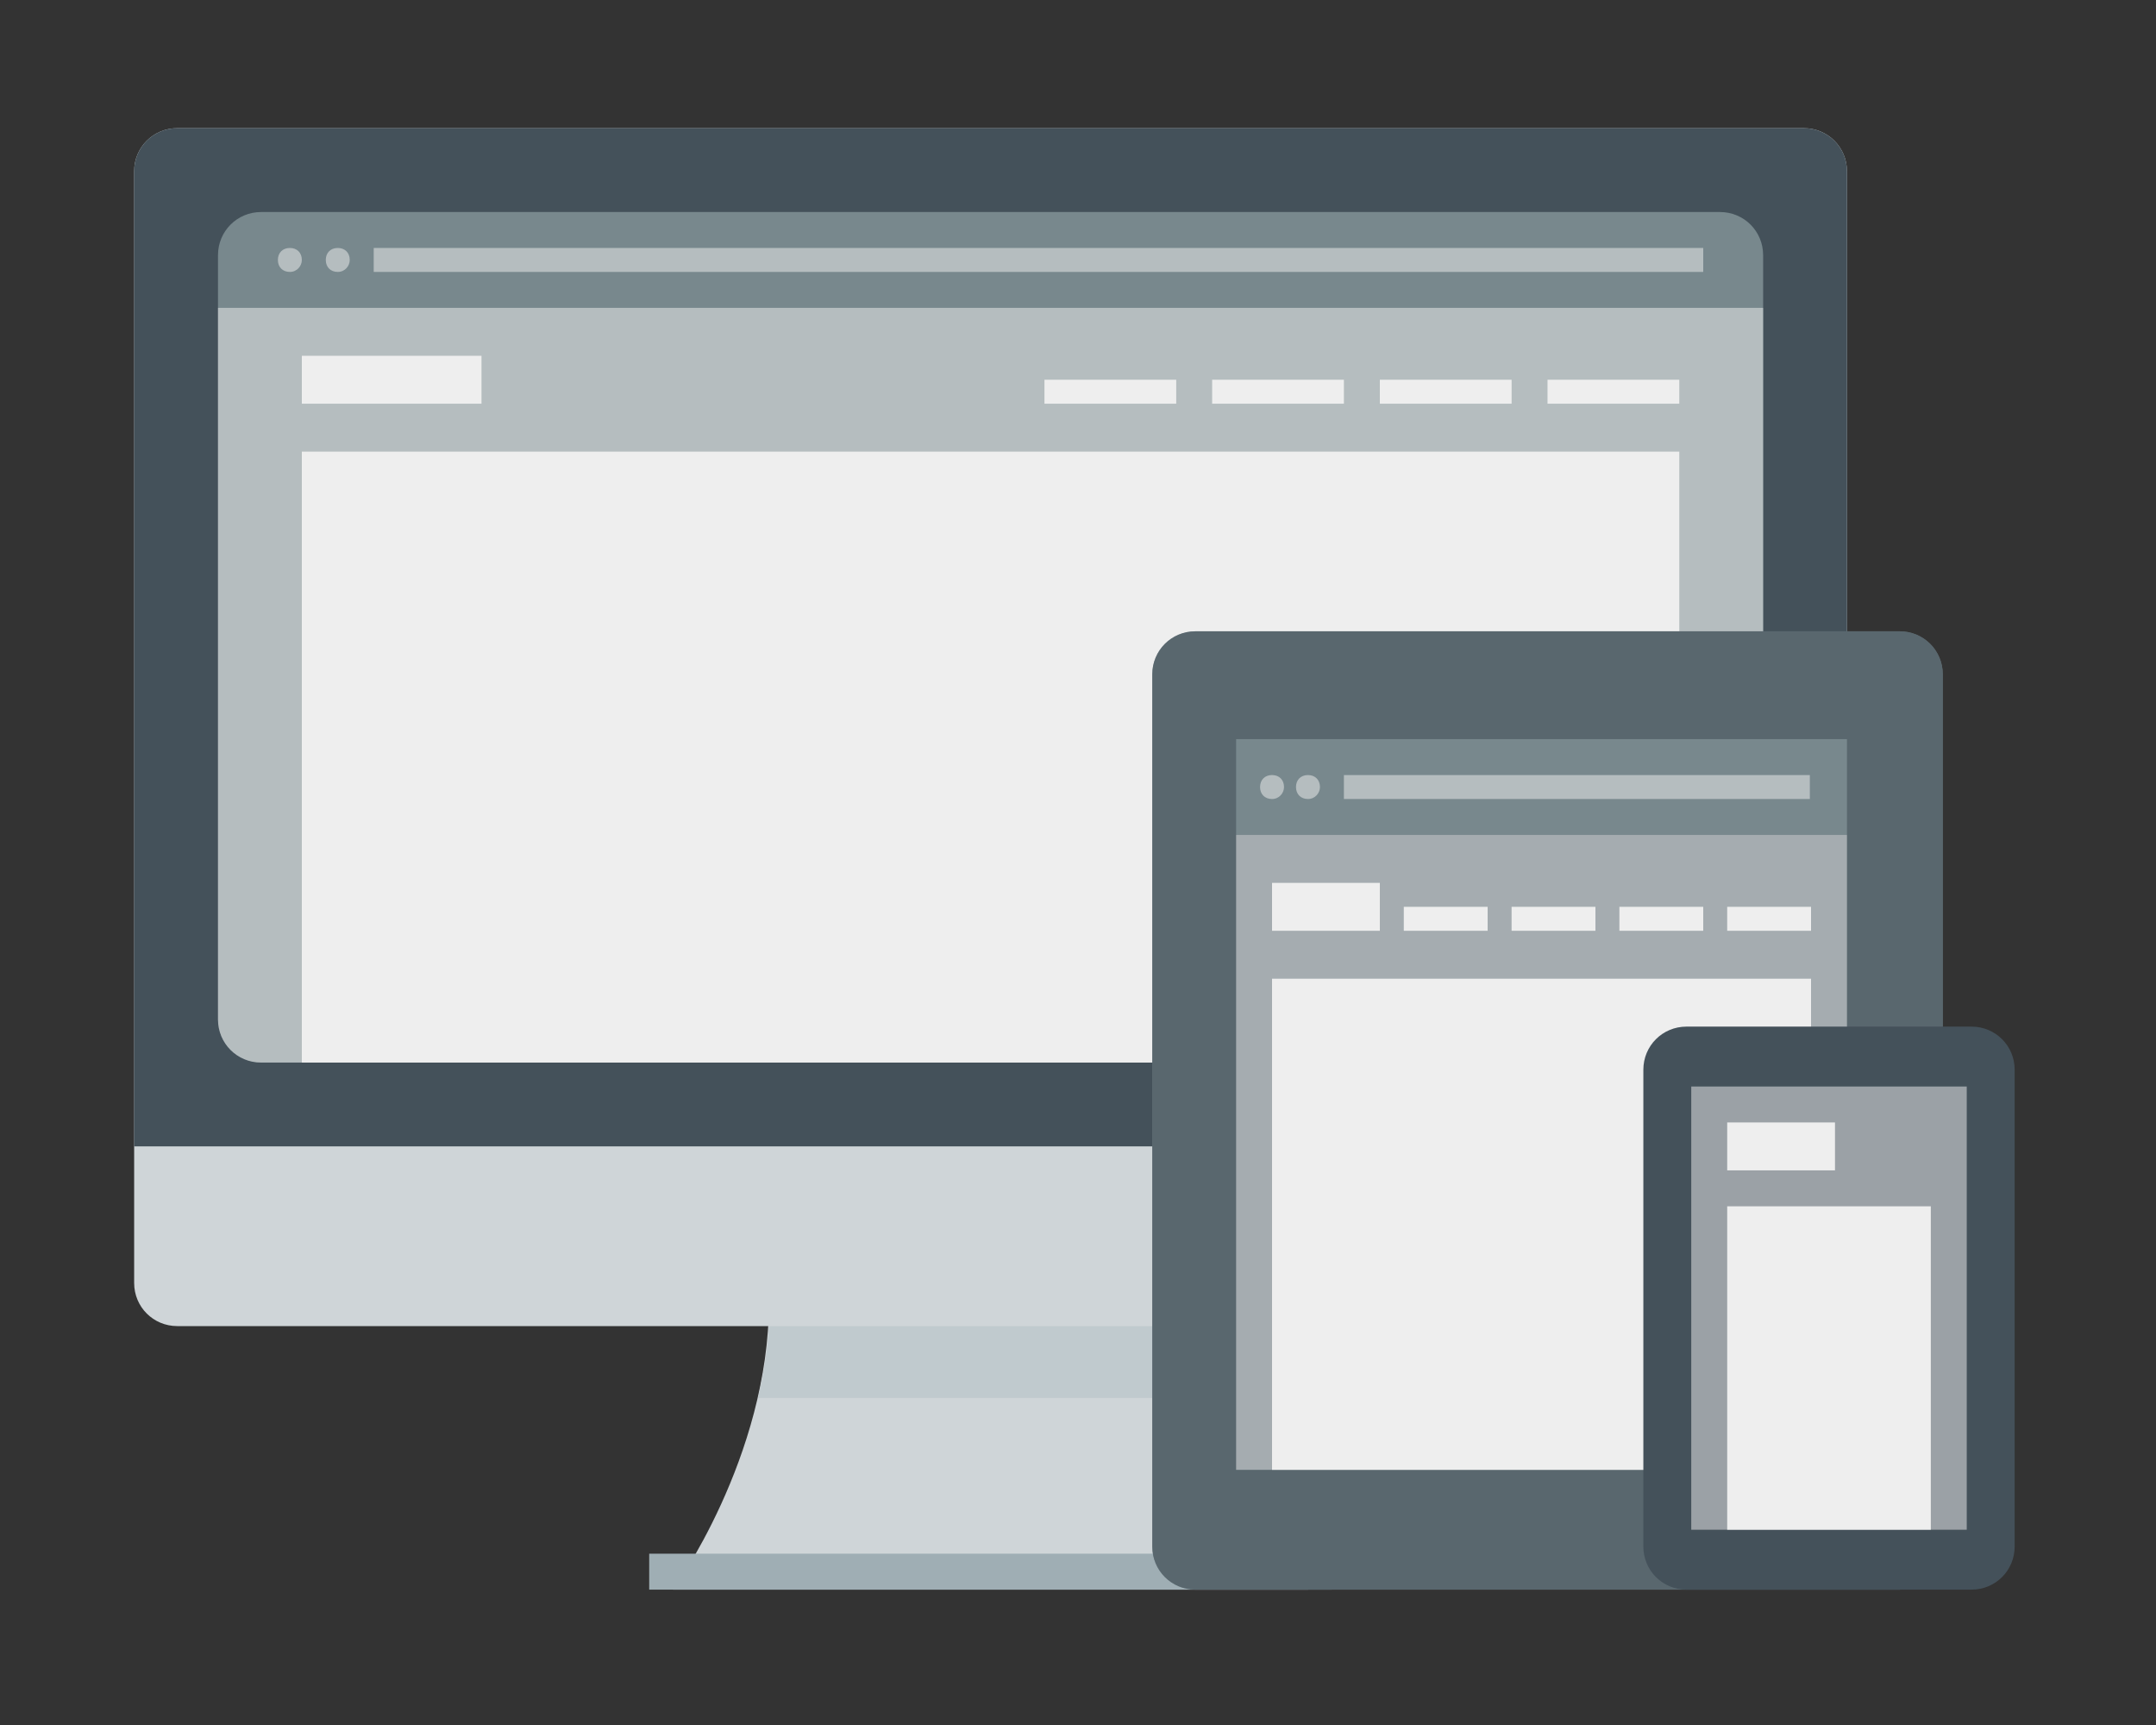 <?xml version="1.0" encoding="utf-8"?>
<!-- Generator: Adobe Illustrator 17.0.2, SVG Export Plug-In . SVG Version: 6.00 Build 0)  -->
<!DOCTYPE svg PUBLIC "-//W3C//DTD SVG 1.1//EN" "http://www.w3.org/Graphics/SVG/1.1/DTD/svg11.dtd">
<svg version="1.1" id="Layer_1" xmlns="http://www.w3.org/2000/svg" xmlns:xlink="http://www.w3.org/1999/xlink" x="0px" y="0px"
	 width="180px" height="144px" viewBox="0 0 180 144" enable-background="new 0 0 180 144" xml:space="preserve">
<rect x="0" y="0" width="180" height="144" fill="#333333" stroke="none"/>
<g id="Layer_1_1_" display="none">
	<g display="inline" opacity="0.5">
		<g>
			<path fill="#CFD5D8" d="M167.6,123.4c0,2-1.6,3.6-3.6,3.6H16.1c-2,0-3.6-1.6-3.6-3.6V20.3c0-2,1.6-3.6,3.6-3.6H164
				c2,0,3.6,1.6,3.6,3.6V123.4z"/>
		</g>
	</g>
	<g display="inline">
		<rect x="12.5" y="34" fill="#CFD5D8" width="155" height="36.8"/>
	</g>
	<g display="inline">
		<rect x="25.9" y="80.6" fill="#FFFFFF" width="33.8" height="19.7"/>
	</g>
	<g display="inline">
		<rect x="119.3" y="80.6" fill="#F3F3F3" width="33.8" height="38.6"/>
	</g>
	<g display="inline">
		<rect x="71.5" y="80.6" fill="#F3F3F3" width="33.8" height="38.6"/>
	</g>
	<g display="inline">
		<rect x="119.3" y="80.6" fill="#CFD5D8" width="33.8" height="20.1"/>
	</g>
	<g display="inline">
		<rect x="71.5" y="80.6" fill="#CFD5D8" width="33.8" height="20.1"/>
	</g>
	<g display="inline">
		<circle fill="#CFD5D8" cx="88.4" cy="41.6" r="16.5"/>
	</g>
	<g display="inline">
		<circle fill="#CFD5D8" cx="88.4" cy="95.3" r="7.7"/>
	</g>
	<g display="inline">
		<circle fill="#CFD5D8" cx="136.2" cy="95.3" r="7.7"/>
	</g>
	<g display="inline">
		<circle fill="#CFD5D8" cx="32.1" cy="112.7" r="6.2"/>
	</g>
	<g display="inline">
		
			<rect x="30.096" y="97.896" transform="matrix(0.707 0.707 -0.707 0.707 79.988 6.584)" fill="#FFFFFF" width="3.9" height="3.9"/>
	</g>
	<g display="inline" opacity="0.5">
		<rect x="29.3" y="86.6" fill="#CFD5D8" width="25.9" height="3.6"/>
	</g>
	<g display="inline" opacity="0.5">
		<rect x="29.3" y="92.7" fill="#CFD5D8" width="19.6" height="3.6"/>
	</g>
	<g display="inline" opacity="0.5">
		<rect x="75.5" y="106" fill="#CFD5D8" width="25.8" height="3.6"/>
	</g>
	<g display="inline" opacity="0.5">
		<rect x="75.5" y="112.1" fill="#CFD5D8" width="22.4" height="3.6"/>
	</g>
	<g display="inline" opacity="0.5">
		<rect x="123.3" y="106" fill="#CFD5D8" width="22" height="3.6"/>
	</g>
	<g display="inline" opacity="0.5">
		<rect x="123.3" y="112.1" fill="#CFD5D8" width="24.8" height="3.6"/>
	</g>
	<g display="inline" opacity="0.3">
		<rect x="75.8" y="57.4" fill="#78888D" width="25.3" height="7.2"/>
	</g>
	<g display="inline">
		<rect x="47.8" y="42.2" fill="#78888D" width="81.2" height="3.6"/>
	</g>
	<g display="inline">
		<rect x="57.7" y="48.2" fill="#78888D" width="61.5" height="3.6"/>
	</g>
	<g display="inline">
		<path fill="#F26A22" d="M138.2,120.5c-2.7,0-4.8-2.2-4.8-4.8s2.2-4.8,4.8-4.8c2.7,0,4.8,2.2,4.8,4.8S140.8,120.5,138.2,120.5z
			 M138.2,112.8c-1.6,0-2.8,1.3-2.8,2.8s1.3,2.8,2.8,2.8s2.8-1.3,2.8-2.8S139.7,112.8,138.2,112.8z"/>
	</g>
	<g display="inline">
		<path fill="#F26A22" d="M138.2,123.4c-4.3,0-7.7-3.5-7.7-7.7s3.5-7.7,7.7-7.7s7.7,3.5,7.7,7.7S142.4,123.4,138.2,123.4z
			 M138.2,108.9c-3.7,0-6.7,3-6.7,6.7s3,6.7,6.7,6.7s6.7-3,6.7-6.7S141.9,108.9,138.2,108.9z"/>
	</g>
	<g display="inline">
		<path fill="#F26A22" d="M51,106.3c-2.7,0-4.8-2.2-4.8-4.8c0-2.7,2.2-4.8,4.8-4.8s4.8,2.2,4.8,4.8C55.8,104.2,53.7,106.3,51,106.3z
			 M51,98.7c-1.6,0-2.8,1.3-2.8,2.8s1.3,2.8,2.8,2.8s2.8-1.3,2.8-2.8S52.5,98.7,51,98.7z"/>
	</g>
	<g display="inline">
		<path fill="#F26A22" d="M51,109.2c-4.3,0-7.7-3.5-7.7-7.7s3.5-7.7,7.7-7.7s7.7,3.5,7.7,7.7S55.3,109.2,51,109.2z M51,94.8
			c-3.7,0-6.7,3-6.7,6.7s3,6.7,6.7,6.7s6.7-3,6.7-6.7S54.7,94.8,51,94.8z"/>
	</g>
	<g display="inline">
		<path fill="#F26A22" d="M99.2,71.3c-2.7,0-4.8-2.2-4.8-4.8c0-2.7,2.2-4.8,4.8-4.8s4.8,2.2,4.8,4.8C104,69.2,101.8,71.3,99.2,71.3z
			 M99.2,63.7c-1.6,0-2.8,1.3-2.8,2.8c0,1.6,1.3,2.8,2.8,2.8s2.8-1.3,2.8-2.8C102,64.9,100.7,63.7,99.2,63.7z"/>
	</g>
	<g display="inline">
		<path fill="#F26A22" d="M99.2,74.8c-4.5,0-8.2-3.7-8.2-8.2s3.7-8.2,8.2-8.2s8.2,3.7,8.2,8.2C107.4,71.1,103.7,74.8,99.2,74.8z
			 M99.2,60.3c-3.4,0-6.2,2.8-6.2,6.2s2.8,6.2,6.2,6.2s6.2-2.8,6.2-6.2S102.6,60.3,99.2,60.3z"/>
	</g>
	<g display="inline">
		<path fill="#F26A22" d="M99.2,78.3c-6.5,0-11.8-5.3-11.8-11.8s5.3-11.8,11.8-11.8S111,60,111,66.5S105.7,78.3,99.2,78.3z
			 M99.2,55.7c-6,0-10.8,4.8-10.8,10.8s4.8,10.8,10.8,10.8S110,72.5,110,66.5S105.1,55.7,99.2,55.7z"/>
	</g>
	<g display="inline">
		<path fill="#44515A" d="M111.8,77.9l-3.2-3.4l3-2c0.1-0.1,0.1-0.2,0.1-0.3c0-0.1-0.1-0.2-0.2-0.3l-11.8-5c-0.1,0-0.2,0-0.3,0.1
			c-0.1,0.1-0.1,0.2-0.1,0.3l4.2,12.1c0,0.1,0.1,0.2,0.2,0.2s0.2,0,0.3-0.1l2.2-2.9l3.2,3.4c0.1,0.1,0.1,0.1,0.2,0.1l0,0
			c0.1,0,0.1,0,0.2-0.1l1.9-1.7C111.9,78.2,111.9,78,111.8,77.9z"/>
	</g>
</g>
<g id="Layer_2" display="none">
	<g display="inline">
		<g opacity="0.5">
			<path fill="#CFD5D8" d="M112.2,69.9c0,2-1.6,3.6-3.6,3.6H5.5c-2,0-3.6-1.6-3.6-3.6V14.6c0-2,1.6-3.6,3.6-3.6h103.1
				c2,0,3.6,1.6,3.6,3.6V69.9z"/>
		</g>
		<g>
			<path fill="#FFFFFF" d="M112.2,69.9c0,2-1.6,3.6-3.6,3.6H5.5c-2,0-3.6-1.6-3.6-3.6V14.6c0-2,1.6-3.6,3.6-3.6h103.1
				c2,0,3.6,1.6,3.6,3.6V69.9z"/>
		</g>
		<g opacity="0.5">
			<path fill="#CFD5D8" d="M112.2,69.9c0,2-1.6,3.6-3.6,3.6H5.5c-2,0-3.6-1.6-3.6-3.6V14.6c0-2,1.6-3.6,3.6-3.6h103.1
				c2,0,3.6,1.6,3.6,3.6V69.9z"/>
		</g>
		<rect x="12.6" y="57.3" fill="#CFD5D8" width="45.7" height="1.6"/>
		<rect x="12.6" y="28.4" fill="#CFD5D8" width="1.6" height="28.9"/>
		<rect x="68.1" y="30.9" opacity="0.3" fill="#78888D" enable-background="new    " width="26.3" height="5"/>
		<rect x="68.1" y="39.4" opacity="0.3" fill="#78888D" enable-background="new    " width="32.6" height="5"/>
		<rect x="68.1" y="47.9" opacity="0.3" fill="#78888D" enable-background="new    " width="19.9" height="5"/>
		<g>
			<g>
				<polyline fill="none" stroke="#44515A" stroke-width="2" stroke-miterlimit="10" points="13.3,50 30.1,42.2 41.1,46.2 
					54.8,37.3 				"/>
				<g>
					<polygon fill="#44515A" points="55.6,40.2 58.3,35.1 52.5,35.3 					"/>
				</g>
			</g>
		</g>
		<circle fill="#F26A22" cx="13.3" cy="50" r="2.8"/>
		<circle fill="#F26A22" cx="30.1" cy="42.2" r="2.8"/>
		<circle fill="#F26A22" cx="41.2" cy="45.7" r="2.8"/>
		<g opacity="0.5">
			<path fill="#CFD5D8" d="M177.6,80.2c0,2-1.6,3.6-3.6,3.6H70.9c-2,0-3.6-1.6-3.6-3.6V24.9c0-2,1.6-3.6,3.6-3.6H174
				c2,0,3.6,1.6,3.6,3.6V80.2z"/>
		</g>
		<g>
			<path fill="#FFFFFF" d="M177.6,80.2c0,2-1.6,3.6-3.6,3.6H70.9c-2,0-3.6-1.6-3.6-3.6V24.9c0-2,1.6-3.6,3.6-3.6H174
				c2,0,3.6,1.6,3.6,3.6V80.2z"/>
		</g>
		<g opacity="0.2">
			<path fill="#CFD5D8" d="M177.6,80.2c0,2-1.6,3.6-3.6,3.6H70.9c-2,0-3.6-1.6-3.6-3.6V24.9c0-2,1.6-3.6,3.6-3.6H174
				c2,0,3.6,1.6,3.6,3.6V80.2z"/>
		</g>
		<g>
			<path fill="#78888D" d="M115.2,53.2c0,2.5-0.5,4.9-1.4,7.1C111,67.2,104.3,72,96.4,72S81.8,67.2,79,60.3
				c-0.9-2.2-1.4-4.6-1.4-7.1c0-10.4,8.4-18.8,18.8-18.8S115.2,42.8,115.2,53.2z"/>
			<path fill="#44515A" d="M115.2,53.2c0,2.5-0.5,4.9-1.4,7.1l-17.4-7.1V34.4C106.8,34.4,115.2,42.8,115.2,53.2z"/>
			<path fill="#F26A22" d="M96.4,34.4v18.8L79,60.3c-0.9-2.2-1.4-4.6-1.4-7.1C77.6,42.8,86,34.4,96.4,34.4z"/>
		</g>
		<rect x="133.7" y="42.2" opacity="0.3" fill="#78888D" enable-background="new    " width="32.6" height="5"/>
		<rect x="125.8" y="42.2" opacity="0.3" fill="#78888D" enable-background="new    " width="5.3" height="5"/>
		<rect x="125.8" y="50.7" opacity="0.3" fill="#78888D" enable-background="new    " width="5.3" height="5"/>
		<rect x="125.8" y="59.2" opacity="0.3" fill="#78888D" enable-background="new    " width="5.3" height="5"/>
		<rect x="133.7" y="50.7" opacity="0.3" fill="#78888D" enable-background="new    " width="24.7" height="5"/>
		<rect x="133.7" y="59.2" opacity="0.3" fill="#78888D" enable-background="new    " width="28.3" height="5"/>
		<g>
			<g opacity="0.5">
				<path fill="#CFD5D8" d="M138,127.2c0,2-1.6,3.6-3.6,3.6H31.3c-2,0-3.6-1.6-3.6-3.6V71.9c0-2,1.6-3.6,3.6-3.6h103.1
					c2,0,3.6,1.6,3.6,3.6V127.2z"/>
			</g>
			<g>
				<path fill="#FFFFFF" d="M138,127.2c0,2-1.6,3.6-3.6,3.6H31.3c-2,0-3.6-1.6-3.6-3.6V71.9c0-2,1.6-3.6,3.6-3.6h103.1
					c2,0,3.6,1.6,3.6,3.6V127.2z"/>
			</g>
			<g opacity="0.7">
				<path fill="#CFD5D8" d="M138,127.2c0,2-1.6,3.6-3.6,3.6H31.3c-2,0-3.6-1.6-3.6-3.6V71.9c0-2,1.6-3.6,3.6-3.6h103.1
					c2,0,3.6,1.6,3.6,3.6V127.2z"/>
			</g>
			<rect x="34" y="114.6" opacity="0.5" fill="#78888D" enable-background="new    " width="45.7" height="1.6"/>
			<rect x="38.9" y="86.8" opacity="0.4" fill="#44515A" enable-background="new    " width="9.3" height="27.8"/>
			<rect x="52.4" y="82.9" fill="#44515A" width="9.3" height="31.7"/>
			<rect x="65.8" y="92.9" fill="#F26A22" width="9.3" height="21.7"/>
			<rect x="94.1" y="88.5" opacity="0.3" fill="#78888D" enable-background="new    " width="23.1" height="5"/>
			<rect x="86.2" y="88.5" opacity="0.3" fill="#78888D" enable-background="new    " width="5.3" height="5"/>
			<rect x="86.2" y="97" opacity="0.3" fill="#78888D" enable-background="new    " width="5.3" height="5"/>
			<rect x="86.2" y="105.5" opacity="0.3" fill="#78888D" enable-background="new    " width="5.3" height="5"/>
			<rect x="94.1" y="97" opacity="0.3" fill="#78888D" enable-background="new    " width="32.6" height="5"/>
			<rect x="94.1" y="105.5" opacity="0.3" fill="#78888D" enable-background="new    " width="28.3" height="5"/>
		</g>
	</g>
</g>
<g id="Layer_3">
	<g>
		<g>
			<path fill="#CFD5D8" d="M154.2,107.1c0,2-1.6,3.6-3.6,3.6H14.8c-2,0-3.6-1.6-3.6-3.6V14.3c0-2,1.6-3.6,3.6-3.6h135.8
				c2,0,3.6,1.6,3.6,3.6L154.2,107.1L154.2,107.1z"/>
		</g>
		<path fill="#44515A" d="M154.2,14.3v81.4h-143V14.3c0-2,1.6-3.6,3.6-3.6h135.8C152.6,10.7,154.2,12.3,154.2,14.3z"/>
		<g>
			<path fill="#78888D" d="M147.2,85.1c0,2-1.6,3.6-3.6,3.6H21.8c-2,0-3.6-1.6-3.6-3.6V21.3c0-2,1.6-3.6,3.6-3.6h121.8
				c2,0,3.6,1.6,3.6,3.6L147.2,85.1L147.2,85.1z"/>
		</g>
		<rect x="31.2" y="20.7" opacity="0.5" fill="#F3F3F3" enable-background="new    " width="111" height="2"/>
		<path opacity="0.5" fill="#F3F3F3" enable-background="new    " d="M29.2,21.7c0-0.6-0.4-1-1-1l0,0c-0.6,0-1,0.4-1,1l0,0
			c0,0.6,0.4,1,1,1l0,0C28.8,22.7,29.2,22.2,29.2,21.7L29.2,21.7z"/>
		<path opacity="0.5" fill="#F3F3F3" enable-background="new    " d="M25.2,21.7c0-0.6-0.4-1-1-1l0,0c-0.6,0-1,0.4-1,1l0,0
			c0,0.6,0.4,1,1,1l0,0C24.8,22.7,25.2,22.2,25.2,21.7L25.2,21.7z"/>
		<g>
			<g>
				<g>
					<defs>
						<path id="SVGID_1_" d="M147.2,85.1c0,2-1.6,3.6-3.6,3.6H21.8c-2,0-3.6-1.6-3.6-3.6V21.3c0-2,1.6-3.6,3.6-3.6h121.8
							c2,0,3.6,1.6,3.6,3.6L147.2,85.1L147.2,85.1z"/>
					</defs>
					<clipPath id="SVGID_2_">
						<use xlink:href="#SVGID_1_"  overflow="visible"/>
					</clipPath>
					
						<rect x="18.2" y="25.7" opacity="0.5" clip-path="url(#SVGID_2_)" fill="#F3F3F3" enable-background="new    " width="129" height="64"/>
				</g>
			</g>
		</g>
		<path fill="#CFD5D8" d="M101.2,108.7c0-7.5-13.9-2.5-18.5-0.6c-4.6-1.9-18.5-6.9-18.5,0.6c0,13-8,24-8,24h25h3h25
			C109.2,132.7,101.2,121.7,101.2,108.7z"/>
		<path fill="#CFD5D8" d="M102.2,116.7H63.3c0.4-1.9,0.8-3.9,0.9-6h37.1C101.4,112.8,101.7,114.8,102.2,116.7z"/>
		<rect x="54.2" y="129.7" fill="#9FAEB4" width="57" height="3"/>
		<rect x="25.2" y="37.7" fill="#EEEEEE" width="115" height="51"/>
		<rect x="25.2" y="29.7" fill="#EEEEEE" width="15" height="4"/>
		<rect x="87.2" y="31.7" fill="#EEEEEE" width="11" height="2"/>
		<rect x="101.2" y="31.7" fill="#EEEEEE" width="11" height="2"/>
		<rect x="115.2" y="31.7" fill="#EEEEEE" width="11" height="2"/>
		<rect x="129.2" y="31.7" fill="#EEEEEE" width="11" height="2"/>
		<path opacity="0.3" fill="#9FAEB4" enable-background="new    " d="M102.2,116.7H63.3c0.4-1.9,0.8-3.9,0.9-6h37.1
			C101.4,112.8,101.7,114.8,102.2,116.7z"/>
		<g>
			<path fill="#78888D" d="M99.8,132.7c-2,0-3.6-1.6-3.6-3.6V56.3c0-2,1.6-3.6,3.6-3.6h58.8c2,0,3.6,1.6,3.6,3.6v72.8
				c0,2-1.6,3.6-3.6,3.6L99.8,132.7L99.8,132.7z"/>
		</g>
		<g opacity="0.6">
			<path fill="#44515A" d="M99.8,132.7c-2,0-3.6-1.6-3.6-3.6V56.3c0-2,1.6-3.6,3.6-3.6h58.8c2,0,3.6,1.6,3.6,3.6v72.8
				c0,2-1.6,3.6-3.6,3.6L99.8,132.7L99.8,132.7z"/>
		</g>
		<rect x="103.2" y="61.7" fill="#78888D" width="51" height="8"/>
		<rect x="112.2" y="64.7" opacity="0.5" fill="#F3F3F3" enable-background="new    " width="38.9" height="2"/>
		<path opacity="0.5" fill="#F3F3F3" enable-background="new    " d="M110.2,65.7c0-0.6-0.4-1-1-1l0,0c-0.6,0-1,0.4-1,1l0,0
			c0,0.6,0.4,1,1,1l0,0C109.8,66.7,110.2,66.2,110.2,65.7L110.2,65.7z"/>
		<path opacity="0.5" fill="#F3F3F3" enable-background="new    " d="M107.2,65.7c0-0.6-0.4-1-1-1l0,0c-0.6,0-1,0.4-1,1l0,0
			c0,0.6,0.4,1,1,1l0,0C106.8,66.7,107.2,66.2,107.2,65.7L107.2,65.7z"/>
		<rect x="103.2" y="69.7" opacity="0.5" fill="#F3F3F3" enable-background="new    " width="51" height="53"/>
		<rect x="106.2" y="81.7" fill="#EEEEEE" width="45" height="41"/>
		<rect x="106.2" y="73.7" fill="#EEEEEE" width="9" height="4"/>
		<rect x="117.2" y="75.7" fill="#EEEEEE" width="7" height="2"/>
		<rect x="126.2" y="75.7" fill="#EEEEEE" width="7" height="2"/>
		<rect x="135.2" y="75.7" fill="#EEEEEE" width="7" height="2"/>
		<rect x="144.2" y="75.7" fill="#EEEEEE" width="7" height="2"/>
		<g>
			<g>
				<path fill="#44515A" d="M140.8,132.7c-2,0-3.6-1.6-3.6-3.6V89.3c0-2,1.6-3.6,3.6-3.6h23.8c2,0,3.6,1.6,3.6,3.6v39.8
					c0,2-1.6,3.6-3.6,3.6L140.8,132.7L140.8,132.7z"/>
			</g>
			<rect x="141.2" y="90.7" opacity="0.5" fill="#F3F3F3" enable-background="new    " width="23" height="37"/>
			<rect x="144.2" y="100.7" fill="#EEEEEE" width="17" height="27"/>
			<rect x="144.2" y="93.7" fill="#EEEEEE" width="9" height="4"/>
		</g>
	</g>
</g>
</svg>
